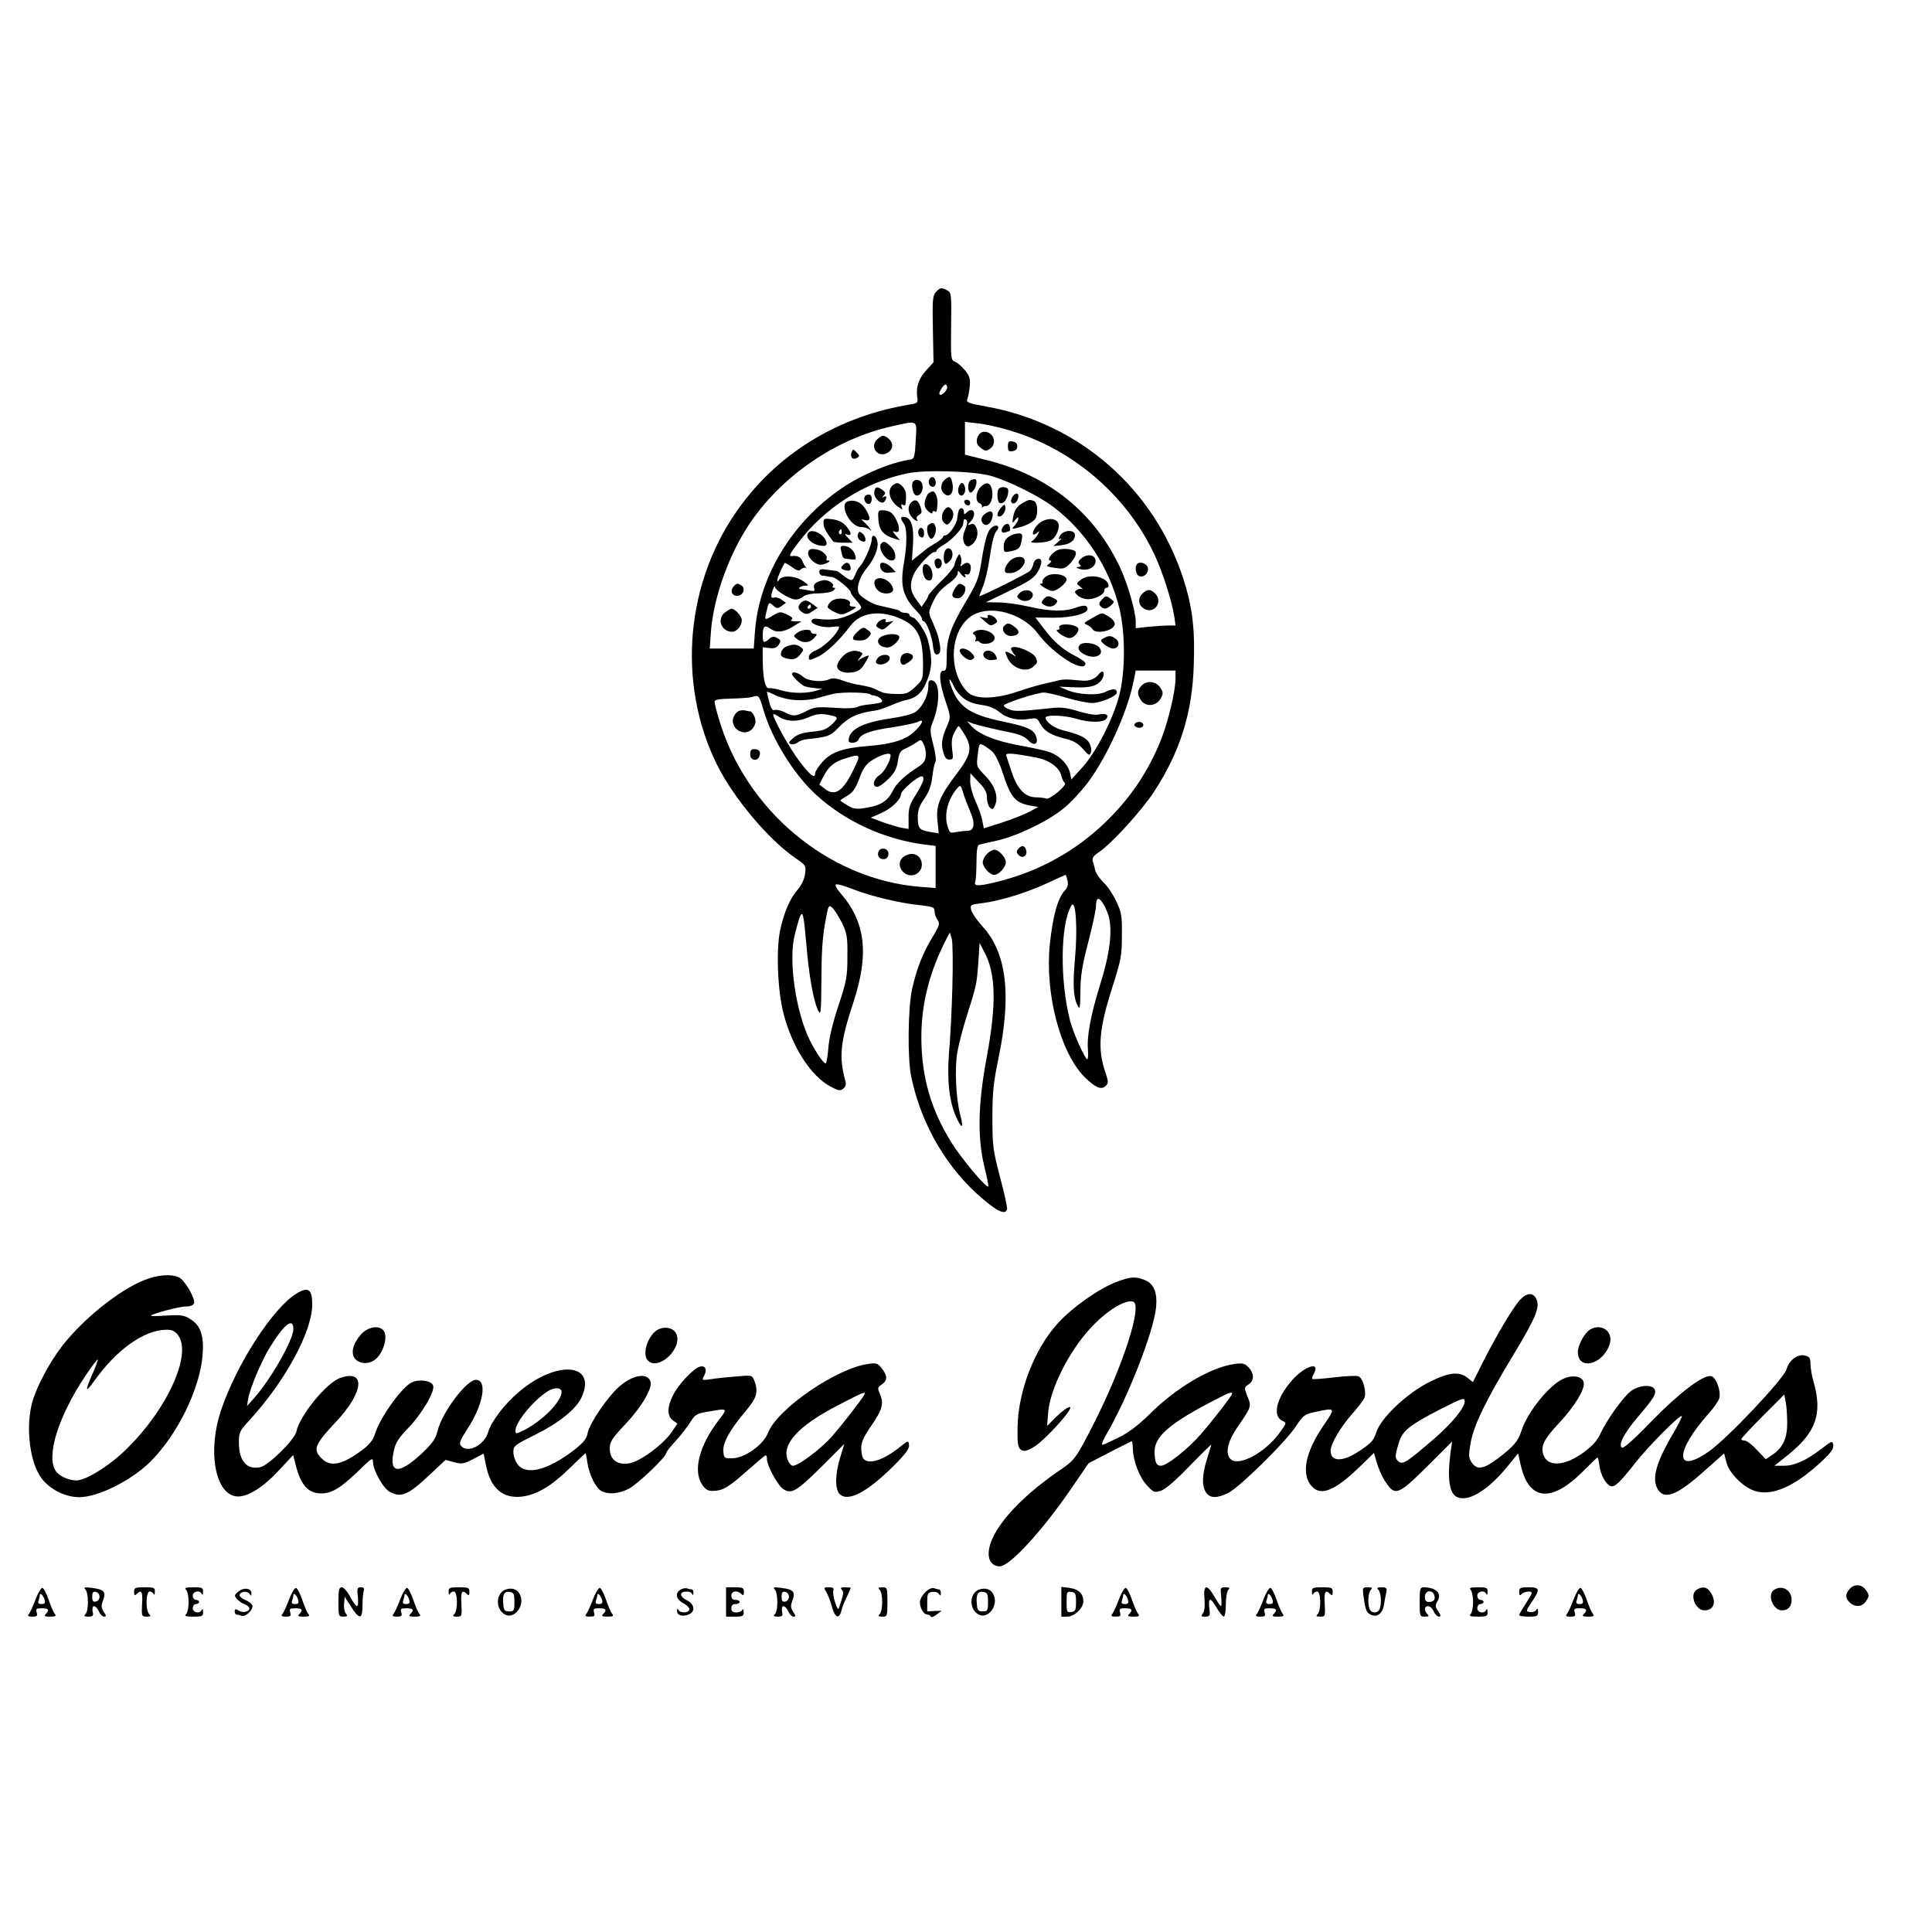 <?xml version="1.0" standalone="no"?>
<!DOCTYPE svg PUBLIC "-//W3C//DTD SVG 20010904//EN"
 "http://www.w3.org/TR/2001/REC-SVG-20010904/DTD/svg10.dtd">
<svg version="1.0" xmlns="http://www.w3.org/2000/svg"
 width="10em" height="10em" viewBox="0 0 922 687"
 preserveAspectRatio="xMidYMid meet">

<g transform="translate(0,687) scale(0.1,-0.1)"
fill="#000000" stroke="none">
<path d="M4466 6651 c-15 -17 -17 -39 -14 -177 l3 -158 -33 -36 c-37 -40 -51
-81 -45 -127 5 -30 3 -32 -33 -38 -334 -55 -615 -222 -807 -480 -265 -356
-310 -846 -115 -1240 80 -160 246 -357 374 -445 50 -34 51 -36 46 -75 -3 -24
-16 -53 -34 -74 -38 -43 -66 -108 -85 -196 -20 -95 -12 -291 17 -400 42 -160
131 -296 223 -345 39 -21 47 -22 62 -10 10 8 14 21 10 34 -32 115 -26 185 37
376 77 234 59 386 -63 525 -16 18 -25 36 -20 39 5 4 43 -7 83 -23 85 -33 225
-67 321 -76 60 -7 67 -10 67 -29 0 -12 6 -30 14 -41 12 -18 10 -27 -25 -84
-46 -76 -74 -148 -96 -245 -20 -88 -23 -335 -4 -421 48 -230 173 -441 344
-584 71 -60 103 -73 113 -48 2 7 -12 76 -33 152 -34 131 -37 150 -37 285 0
121 5 167 28 280 65 309 40 511 -78 637 -24 27 -47 60 -51 74 -6 26 -5 27 52
34 85 10 216 51 312 96 46 21 85 39 86 39 2 0 6 -12 9 -26 5 -19 2 -33 -12
-48 -35 -39 -57 -120 -72 -257 -24 -235 50 -517 165 -633 53 -52 81 -64 102
-43 13 13 13 20 -1 62 -40 116 -32 210 36 420 37 117 42 140 42 235 1 95 -2
111 -27 164 -15 32 -42 73 -61 90 -18 18 -35 43 -39 56 -3 14 -8 34 -12 45 -4
15 3 26 29 43 61 41 204 198 263 288 125 192 183 376 190 606 6 172 -6 273
-49 408 -138 431 -496 745 -941 825 -84 15 -97 20 -91 34 4 9 9 37 12 62 3 38
-1 51 -24 78 -15 18 -36 36 -47 40 -19 7 -20 16 -18 169 2 151 1 161 -18 171
-27 15 -35 14 -55 -8z m54 -455 c0 -16 -28 -42 -36 -33 -7 6 18 47 28 47 5 0
8 -6 8 -14z m-150 -253 c-4 -78 -7 -88 -25 -91 -92 -13 -229 -70 -325 -135
-239 -161 -397 -422 -417 -684 l-6 -83 -105 0 -105 0 6 83 c13 164 88 372 187
517 154 226 408 400 674 460 130 29 122 34 116 -67z m438 51 c306 -87 568
-310 702 -597 39 -84 82 -218 94 -294 l6 -43 -33 0 c-19 0 -62 -3 -96 -6 l-61
-7 0 30 c0 49 -37 177 -73 256 -122 264 -343 443 -637 516 l-105 26 0 79 0 78
58 -7 c33 -3 98 -17 145 -31z m-83 -219 c87 -24 230 -95 302 -149 155 -118
267 -290 315 -484 29 -119 29 -303 -1 -417 -29 -111 -110 -270 -175 -341 l-53
-59 -7 33 c-10 42 -54 85 -104 100 -22 7 -87 21 -144 31 -108 20 -189 53 -223
92 l-20 22 20 -8 c26 -10 114 -31 189 -46 41 -8 66 -19 83 -37 27 -29 50 -19
38 17 -10 34 -44 49 -156 72 -150 31 -208 66 -243 151 -23 55 -19 70 5 20 28
-55 67 -82 133 -91 36 -5 64 -16 85 -34 37 -30 86 -42 141 -33 36 6 41 4 55
-24 18 -34 52 -54 121 -71 35 -8 58 -21 81 -47 29 -33 33 -35 39 -18 4 11 1
30 -7 45 -14 25 -46 41 -127 61 -42 11 -82 40 -82 60 0 15 90 12 146 -5 62
-19 128 -19 143 -1 16 19 -1 29 -37 21 -17 -3 -56 3 -97 16 -52 16 -83 20
-125 15 -151 -16 -177 -17 -202 -7 -16 6 -28 14 -28 19 0 10 159 62 191 62 14
0 63 -11 109 -25 46 -14 101 -25 122 -25 40 0 118 33 118 50 0 19 -20 20 -52
4 -38 -20 -133 -15 -188 9 l-35 15 72 -3 c79 -4 116 8 134 42 14 27 3 45 -15
23 -21 -28 -51 -38 -96 -32 -59 6 -80 6 -110 -3 -14 -3 -43 -10 -65 -15 -22
-5 -76 -21 -120 -36 -98 -33 -187 -37 -227 -10 -15 10 -37 37 -48 61 -61 125
-19 286 83 324 92 35 227 -11 292 -100 73 -98 225 -192 225 -139 0 5 -19 19
-42 31 -65 33 -105 67 -153 130 l-44 57 87 -1 c86 0 162 19 162 42 0 18 -16
20 -56 6 -54 -20 -124 -18 -224 5 -47 11 -112 20 -145 20 l-60 1 112 54 c88
42 117 61 133 87 25 41 26 71 3 66 -10 -2 -19 -12 -21 -23 -2 -11 -9 -26 -16
-34 -9 -11 -229 -121 -242 -121 -1 0 6 20 16 44 11 24 26 89 34 145 9 64 20
109 31 121 22 24 0 38 -25 15 -19 -17 -31 -61 -50 -182 -10 -59 -22 -89 -71
-170 -72 -120 -92 -177 -91 -263 0 -57 -3 -67 -16 -66 -24 2 -19 -61 12 -150
22 -65 23 -73 9 -105 -28 -65 -33 -92 -22 -131 7 -28 15 -38 30 -38 18 0 19 5
13 48 -4 36 -2 57 10 80 9 18 18 32 21 32 2 0 16 -20 31 -45 35 -61 28 -93
-43 -186 -79 -105 -97 -148 -89 -222 l6 -59 -43 7 c-50 9 -57 17 -57 72 0 31
8 54 31 86 22 32 33 61 38 103 4 33 10 65 15 72 5 8 0 44 -10 83 -16 60 -16
74 -5 102 39 93 38 198 -1 205 -14 3 -18 -4 -18 -30 0 -41 -27 -96 -60 -120
-15 -11 -66 -24 -129 -33 -128 -19 -191 -54 -191 -104 0 -17 40 -13 47 4 10
27 56 44 162 59 56 9 110 20 121 26 33 18 24 -9 -16 -46 -42 -40 -107 -60
-219 -69 -123 -10 -176 -28 -219 -75 -20 -22 -36 -47 -36 -56 0 -28 -24 -9
-77 61 -45 60 -123 199 -123 221 0 3 12 -1 26 -11 38 -25 92 -26 143 -3 32 14
53 18 85 13 59 -10 61 -13 26 -47 -26 -24 -42 -30 -93 -35 -45 -4 -70 -12 -90
-29 -24 -20 -26 -25 -13 -30 9 -3 23 0 32 7 9 7 28 15 43 16 102 11 113 15
149 52 53 55 93 73 179 85 16 2 48 13 73 24 25 11 58 23 74 26 43 8 74 33 92
74 34 75 36 123 11 217 -10 34 -52 98 -68 102 -10 3 -19 9 -19 14 0 5 -8 9
-18 9 -10 0 -22 3 -26 7 -3 4 -12 8 -19 9 -7 2 -23 6 -37 9 -14 3 -36 8 -48
11 -24 5 -67 29 -87 49 -23 21 -8 80 31 128 35 42 56 92 52 123 -4 34 -28 45
-28 13 0 -24 -36 -106 -55 -126 -7 -6 -18 -25 -24 -42 -12 -27 -15 -29 -34
-18 -12 7 -27 18 -35 25 -7 6 -16 12 -20 12 -4 1 -24 3 -44 6 -30 5 -38 2 -38
-10 0 -9 6 -17 13 -18 6 0 17 -2 22 -3 6 -2 17 -3 26 -4 18 -1 89 -59 89 -73
0 -5 11 -21 25 -36 14 -15 25 -31 25 -37 -1 -12 -66 -43 -107 -52 -28 -6 -71
-6 -107 -1 -10 2 -21 -2 -23 -8 -6 -18 54 -37 97 -31 38 5 39 4 29 -15 -18
-34 -72 -83 -106 -97 -20 -8 -33 -21 -33 -32 0 -17 1 -17 42 1 40 18 104 78
157 149 49 65 146 77 246 30 76 -36 100 -87 100 -216 0 -69 -1 -72 -37 -106
-33 -31 -43 -35 -90 -34 -29 0 -61 4 -70 9 -10 4 -26 12 -37 17 -10 5 -38 12
-62 16 -24 3 -63 13 -87 22 -31 12 -49 13 -65 6 -34 -15 -100 -9 -124 12 -25
21 -53 28 -53 13 0 -11 49 -57 63 -59 4 -1 12 -3 17 -4 6 -1 22 -3 38 -5 l27
-2 -30 -9 c-44 -14 -113 -14 -165 1 -25 8 -52 12 -61 11 -18 -2 -29 52 -29
143 l0 52 33 -4 c24 -2 35 2 44 17 11 18 10 22 -8 31 -16 9 -24 8 -38 -4 -26
-23 -31 -20 -31 18 0 42 10 50 36 31 28 -21 64 -18 109 10 l40 25 -30 0 c-19
0 -25 3 -17 8 8 6 2 13 -22 24 -31 15 -35 15 -65 -3 -41 -25 -43 -24 -35 9 12
55 13 56 34 37 17 -15 21 -15 40 -2 l21 15 -21 15 c-12 9 -29 13 -36 10 -8 -3
-14 1 -13 8 1 19 17 57 18 42 1 -15 70 -58 96 -59 11 -1 28 5 37 13 11 10 39
16 75 16 33 1 64 7 71 14 9 9 10 13 2 13 -6 0 -9 4 -5 9 7 12 -26 31 -46 27
-35 -7 -49 -19 -44 -37 5 -15 2 -17 -22 -12 -15 3 -33 6 -40 6 -21 1 -3 17 20
17 19 0 17 3 -12 23 -37 25 -98 28 -113 5 -6 -11 -8 -10 -8 0 0 11 26 69 35
80 2 2 17 -7 34 -19 23 -17 34 -20 42 -12 6 6 17 10 23 9 6 -2 7 -1 3 2 -5 2
-12 15 -17 28 -8 21 -26 29 -52 25 -15 -2 -8 13 31 63 126 168 316 289 521
332 85 18 312 11 395 -11z m885 -970 c-1 -60 -35 -204 -70 -292 -61 -152 -149
-282 -272 -399 -136 -129 -299 -220 -478 -269 -113 -30 -145 -32 -136 -9 3 9
6 51 6 95 0 55 4 81 13 83 6 2 46 11 87 20 99 23 245 94 318 155 33 27 82 80
111 118 92 122 190 337 220 483 l11 55 95 0 95 0 0 -40z m-1811 -101 c31 -2
74 2 96 8 58 16 58 16 83 22 44 10 177 7 177 -4 0 -1 8 -3 19 -5 22 -4 42 -22
34 -30 -3 -4 -27 -8 -53 -11 -26 -2 -55 -8 -64 -13 -9 -5 -48 -8 -87 -5 -107
7 -116 6 -159 -16 -47 -24 -61 -25 -100 -4 -16 8 -37 13 -46 11 -13 -4 -20 6
-28 39 -6 23 -11 45 -11 47 0 3 19 -5 41 -16 23 -11 67 -22 98 -23z m-155 -49
c41 -139 146 -308 251 -403 138 -127 327 -213 515 -237 l55 -7 0 -100 0 -101
-75 6 c-438 35 -836 369 -961 807 -11 36 -19 71 -19 77 0 9 23 13 78 14 42 1
88 4 102 8 31 10 33 9 54 -64z m774 -218 c-2 -23 -12 -37 -38 -53 -62 -40
-101 -76 -120 -114 -24 -48 -58 -69 -126 -80 -47 -8 -59 -6 -89 11 -19 12 -35
22 -35 24 0 2 15 12 34 23 27 16 39 34 57 82 17 47 31 67 58 85 44 29 91 42
91 26 0 -27 -30 -81 -54 -96 -29 -19 -35 -55 -10 -55 9 0 33 17 54 38 29 29
40 49 45 85 6 41 12 50 39 61 17 8 40 21 51 29 19 14 21 14 33 -9 7 -14 12
-39 10 -57z m319 20 c12 -11 34 -56 48 -100 39 -119 60 -144 135 -157 l35 -6
-45 -24 c-25 -13 -83 -36 -130 -51 l-85 -27 -7 36 c-3 20 -18 62 -32 92 -14
31 -26 73 -26 95 l1 40 39 -42 c31 -32 40 -50 40 -76 0 -19 7 -40 15 -47 12
-10 16 -8 25 15 15 41 -3 92 -50 140 -40 41 -41 42 -34 98 6 53 8 56 28 45 11
-6 31 -20 43 -31z m211 -28 c60 -12 107 -46 117 -86 3 -15 11 -30 16 -34 15
-9 -70 -81 -88 -75 -8 3 -30 6 -48 6 -52 0 -90 39 -116 118 -12 37 -24 73 -27
81 -6 15 32 12 146 -10z m-875 -57 c-49 -103 -89 -129 -136 -92 l-27 21 19 37
c25 49 51 71 103 87 76 24 78 22 41 -53z m332 -54 c-4 -13 -21 -45 -39 -73
-25 -40 -31 -60 -30 -103 l0 -53 -35 6 c-19 4 -59 16 -90 27 l-55 21 50 22
c49 22 94 65 94 91 0 16 79 84 97 84 10 0 12 -7 8 -22z m224 -143 c26 -59 22
-95 -13 -95 -13 0 -37 -3 -54 -6 -29 -6 -31 -4 -42 35 -14 55 5 124 48 174 15
17 17 16 28 -20 6 -21 21 -60 33 -88z m662 -503 c19 -69 5 -181 -41 -326 -44
-142 -64 -245 -58 -312 2 -24 0 -44 -3 -44 -11 0 -68 127 -83 186 -48 191 -46
454 6 546 21 39 32 -102 18 -253 -11 -125 -8 -184 14 -226 9 -18 11 -5 12 70
0 72 8 123 37 234 20 78 37 155 37 171 0 16 3 32 7 36 11 11 40 -34 54 -82z
m-1273 -31 c24 -51 27 -66 26 -161 0 -96 -4 -117 -43 -235 -27 -81 -45 -157
-48 -202 -3 -40 -9 -73 -13 -73 -10 0 -45 51 -74 108 -68 135 -105 385 -73
507 35 137 39 135 54 -35 13 -162 36 -288 59 -330 11 -22 13 -3 14 149 0 117
5 205 17 268 16 89 17 92 35 76 10 -9 30 -41 46 -72z m527 -306 c-3 -110 -10
-250 -16 -312 -10 -129 0 -229 32 -304 28 -64 40 -63 22 4 -21 78 -28 223 -14
302 7 39 27 117 46 175 45 142 47 152 54 255 l6 90 22 -42 c56 -104 59 -250
12 -503 -42 -223 -45 -385 -11 -524 12 -49 21 -91 18 -93 -9 -9 -132 138 -177
212 -97 157 -141 311 -142 495 -1 161 38 317 120 475 l16 30 9 -30 c5 -16 6
-120 3 -230z"/>
<path d="M4190 5952 c-46 -38 1 -99 50 -65 26 18 23 50 -6 70 -19 12 -24 11
-44 -5z"/>
<path d="M4064 5886 c-9 -23 7 -38 26 -26 13 8 13 11 -2 26 -16 17 -18 17 -24
0z"/>
<path d="M3500 5245 c-18 -21 -5 -47 22 -43 26 3 37 36 16 49 -18 12 -24 11
-38 -6z"/>
<path d="M3462 5124 c-43 -30 -21 -94 32 -94 22 0 46 28 46 55 0 20 -32 55
-50 55 -3 0 -16 -7 -28 -16z"/>
<path d="M4688 5983 c-10 -3 -21 -16 -25 -30 -4 -20 -1 -31 17 -45 20 -16 25
-17 44 -5 41 28 12 91 -36 80z"/>
<path d="M4810 5915 c0 -22 4 -26 23 -23 14 2 22 10 22 23 0 13 -8 21 -22 23
-19 3 -23 -1 -23 -23z"/>
<path d="M5427 5354 c-13 -13 -7 -52 9 -58 22 -9 46 13 42 38 -3 21 -37 34
-51 20z"/>
<path d="M5451 5211 c-23 -23 -18 -57 11 -72 46 -25 88 32 53 71 -23 25 -40
25 -64 1z"/>
<path d="M4434 5755 c-8 -19 9 -40 24 -31 13 8 9 39 -6 44 -7 2 -15 -4 -18
-13z"/>
<path d="M4510 5757 c-20 -16 -24 -45 -9 -63 28 -33 56 -1 43 50 -7 29 -12 31
-34 13z"/>
<path d="M4361 5750 c-17 -10 -5 -70 14 -70 31 0 39 62 11 73 -7 3 -19 2 -25
-3z"/>
<path d="M4633 5753 c-15 -6 -17 -49 -4 -58 11 -6 31 26 31 49 0 16 -6 18 -27
9z"/>
<path d="M4264 5732 c-32 -22 -22 -73 21 -105 23 -16 24 -16 18 -1 -4 12 -3
15 5 10 7 -4 12 -4 13 1 6 48 3 66 -11 83 -19 21 -29 24 -46 12z"/>
<path d="M4575 5720 c-11 -33 16 -57 29 -25 6 17 -2 45 -14 45 -5 0 -11 -9
-15 -20z"/>
<path d="M4678 5719 c-22 -23 -24 -68 -4 -75 8 -3 14 -11 12 -17 -1 -7 -1 -9
1 -4 3 4 11 7 18 7 18 0 32 28 31 60 -2 51 -27 63 -58 29z"/>
<path d="M4172 5695 c-2 -29 37 -63 50 -42 12 18 10 29 -4 21 -10 -5 -10 -4
-1 6 10 11 9 16 -5 26 -26 20 -37 17 -40 -11z"/>
<path d="M4767 5713 c-10 -9 -9 -61 2 -67 20 -13 46 25 42 62 -1 13 -33 17
-44 5z"/>
<path d="M4433 5692 c-7 -4 -15 -21 -19 -38 -4 -22 0 -34 15 -48 13 -12 21
-14 21 -7 0 7 5 9 10 6 10 -6 11 -4 14 38 2 24 -10 57 -22 57 -4 0 -13 -4 -19
-8z"/>
<path d="M4132 5681 c-16 -10 -5 -41 14 -41 15 0 20 35 6 44 -4 2 -14 1 -20
-3z"/>
<path d="M4830 5671 c-7 -14 -7 -22 1 -27 12 -7 29 12 29 34 0 19 -18 14 -30
-7z"/>
<path d="M4048 5653 c-47 -12 8 -123 61 -123 15 0 33 -6 41 -12 11 -10 11 -9
0 7 -8 11 -22 25 -30 32 -13 10 -11 11 8 6 25 -6 28 7 10 40 -22 42 -54 59
-90 50z"/>
<path d="M4354 5652 c-20 -14 -24 -43 -8 -68 15 -22 43 -36 29 -15 -3 6 2 14
11 19 13 7 15 15 7 37 -10 31 -22 39 -39 27z"/>
<path d="M4602 5648 c6 -18 28 -21 28 -4 0 9 -7 16 -16 16 -9 0 -14 -5 -12
-12z"/>
<path d="M4881 5645 c-28 -16 -41 -35 -47 -73 -4 -26 -3 -26 11 -8 10 13 15
15 15 6 0 -7 -8 -22 -17 -32 -17 -19 -16 -19 12 -12 45 10 82 31 89 49 11 31
6 73 -10 79 -20 8 -24 7 -53 -9z"/>
<path d="M4778 5623 c-19 -21 -24 -43 -9 -43 15 0 33 28 29 46 -3 14 -5 14
-20 -3z"/>
<path d="M4509 5614 c-18 -22 -19 -52 -1 -66 11 -10 17 -8 28 7 18 24 18 49 0
64 -10 9 -16 7 -27 -5z"/>
<path d="M4575 5608 c-2 -7 -6 -25 -7 -39 -4 -28 -40 -79 -57 -79 -6 0 -11 -4
-11 -8 0 -4 -15 -16 -32 -27 -18 -10 -37 -23 -43 -27 -5 -4 -24 -19 -41 -33
l-32 -25 5 78 c5 83 -7 125 -40 130 -21 3 -22 -7 -3 -33 15 -21 15 -100 0
-185 -20 -112 -5 -165 64 -235 12 -12 22 -27 22 -34 0 -6 4 -11 8 -11 13 0 41
-74 45 -122 4 -33 12 -43 27 -33 7 4 9 20 6 39 -8 46 -11 56 -34 109 -22 49
-22 49 -3 92 21 47 39 68 89 103 17 13 32 31 32 40 1 16 2 16 14 0 14 -19 32
-25 21 -8 -3 5 0 7 8 4 10 -3 16 4 19 21 6 31 -14 44 -37 25 -13 -11 -14 -10
-9 4 3 9 3 24 -1 34 -6 16 -7 16 -16 -1 -6 -9 -12 -27 -14 -38 -2 -11 -31 -47
-65 -79 -33 -33 -60 -63 -60 -68 0 -4 -7 -18 -16 -30 l-16 -23 -26 36 c-29 38
-32 73 -11 120 16 35 81 105 97 105 7 0 12 4 12 8 0 5 16 17 35 28 32 17 88
76 91 96 1 4 2 13 3 19 0 5 5 8 10 5 10 -7 9 -19 -7 -59 -15 -36 3 -81 27 -67
29 15 43 53 32 83 -8 20 -15 25 -28 20 -17 -6 -17 -5 0 14 31 36 12 74 -21 41
-9 -9 -12 -8 -12 5 0 20 -19 23 -25 5z"/>
<path d="M4192 5564 c3 -50 25 -74 78 -90 l25 -7 -20 23 c-17 20 -18 23 -2 17
22 -8 23 22 2 62 -15 30 -33 41 -67 41 -17 0 -19 -6 -16 -46z"/>
<path d="M4700 5592 c-14 -11 -19 -23 -15 -35 13 -32 46 -17 52 25 4 25 -12
30 -37 10z"/>
<path d="M3930 5548 c0 -21 11 -41 47 -88 3 -2 24 -5 48 -5 l44 0 -22 23 c-17
18 -18 22 -4 16 24 -9 21 10 -6 41 -15 18 -36 28 -65 32 -40 5 -42 4 -42 -19z
m87 -43 c0 -8 -4 -12 -9 -9 -5 3 -6 10 -3 15 9 13 12 11 12 -6z"/>
<path d="M4953 5542 c-28 -28 -33 -63 -6 -41 15 13 15 12 5 -8 -7 -12 -19 -26
-28 -31 -20 -11 62 -9 88 3 27 11 50 63 37 86 -14 26 -66 21 -96 -9z"/>
<path d="M4432 5541 c-14 -8 -7 -56 9 -66 13 -8 31 33 24 55 -7 22 -13 24 -33
11z"/>
<path d="M4792 5538 c-18 -18 -15 -41 4 -34 9 3 18 6 20 6 8 0 4 29 -4 34 -5
3 -14 0 -20 -6z"/>
<path d="M4384 5516 c-6 -17 2 -36 17 -36 12 0 12 37 -1 45 -6 3 -13 -1 -16
-9z"/>
<path d="M3856 5501 c-16 -26 27 -61 74 -61 13 0 17 5 13 20 -10 37 -72 66
-87 41z"/>
<path d="M4094 5495 c-6 -16 9 -34 29 -35 13 0 8 27 -8 40 -12 10 -16 9 -21
-5z"/>
<path d="M5059 5489 c-9 -17 -8 -20 3 -14 7 3 2 -3 -11 -15 l-24 -21 36 4 c42
4 67 22 67 48 0 28 -55 26 -71 -2z"/>
<path d="M4813 5483 c-15 -10 -23 -26 -23 -45 0 -29 2 -30 32 -24 41 8 48 16
54 55 5 27 2 31 -18 30 -13 0 -33 -7 -45 -16z"/>
<path d="M4207 5453 c-21 -20 16 -83 49 -83 24 0 22 39 -3 65 -27 26 -35 29
-46 18z"/>
<path d="M4015 5413 c8 -35 6 -33 42 -37 27 -4 30 -2 25 17 -7 27 -30 46 -56
47 -15 0 -17 -5 -11 -27z"/>
<path d="M3857 5410 c-6 -22 31 -60 59 -60 22 0 57 20 36 20 -7 0 -11 3 -8 8
9 15 -22 43 -52 46 -23 3 -31 0 -35 -14z"/>
<path d="M4506 5406 c-3 -13 -3 -32 0 -41 6 -15 8 -14 25 1 21 19 19 58 -3 62
-10 2 -18 -7 -22 -22z"/>
<path d="M5045 5419 c-27 -13 -51 -49 -33 -49 8 -1 6 -6 -5 -15 -17 -12 -15
-14 27 -20 39 -6 48 -4 68 16 29 29 40 56 27 65 -19 11 -64 13 -84 3z"/>
<path d="M5160 5380 c-15 -13 -16 -20 -8 -28 9 -9 7 -12 -7 -13 -13 0 -10 -4
10 -10 38 -11 78 12 73 43 -4 27 -41 31 -68 8z"/>
<path d="M4824 5372 c-12 -9 -24 -27 -27 -39 -4 -20 -1 -23 24 -23 32 0 69 31
69 58 0 24 -39 26 -66 4z"/>
<path d="M4460 5361 c0 -11 5 -23 11 -27 14 -8 29 14 22 33 -8 20 -33 16 -33
-6z"/>
<path d="M4021 5346 c-10 -11 -8 -16 9 -21 26 -8 35 -1 27 20 -8 19 -21 19
-36 1z"/>
<path d="M4200 5348 c0 -26 18 -40 46 -36 l29 3 -22 23 c-25 24 -53 29 -53 10z"/>
<path d="M4411 5351 c-16 -10 -6 -67 14 -74 17 -7 25 1 25 27 -1 30 -23 56
-39 47z"/>
<path d="M4992 5294 c-12 -8 -20 -20 -17 -25 4 -5 0 -9 -7 -9 -19 0 33 -34 54
-35 20 -2 68 37 68 54 0 25 -69 36 -98 15z"/>
<path d="M5159 5279 c-24 -18 -24 -18 -4 -34 11 -9 15 -14 10 -11 -6 2 -17 1
-25 -4 -13 -8 -13 -11 1 -25 9 -9 29 -18 44 -19 33 -4 85 20 85 40 0 8 5 14
10 14 19 0 10 29 -12 41 -35 19 -83 18 -109 -2z"/>
<path d="M4181 5281 c-17 -11 -6 -48 19 -61 29 -15 66 -6 62 15 -7 35 -54 62
-81 46z"/>
<path d="M4556 5235 c-19 -29 -14 -45 15 -45 26 0 49 48 28 61 -21 13 -25 11
-43 -16z"/>
<path d="M4865 5214 c-14 -15 -14 -17 1 -29 21 -15 53 -8 61 12 12 30 -36 43
-62 17z"/>
<path d="M4979 5184 c-10 -13 -10 -17 2 -25 21 -13 45 -11 58 5 10 12 8 17 -8
25 -27 15 -36 14 -52 -5z"/>
<path d="M5257 5182 c-13 -14 -14 -21 -5 -30 16 -16 28 -15 50 4 17 16 17 18
0 30 -23 18 -26 17 -45 -4z"/>
<path d="M3980 5183 c-16 -6 -30 -23 -30 -36 0 -4 15 -14 33 -23 32 -15 36
-15 73 4 31 17 35 21 17 22 -15 0 -21 5 -17 14 7 20 -42 32 -76 19z"/>
<path d="M3822 5168 c-17 -17 -15 -31 8 -46 17 -10 25 -9 46 5 l26 17 -24 18
c-27 21 -40 22 -56 6z m48 -18 c0 -5 -5 -10 -11 -10 -5 0 -7 5 -4 10 3 6 8 10
11 10 2 0 4 -4 4 -10z"/>
<path d="M5211 5095 c-38 -21 -42 -25 -25 -31 10 -4 23 -13 27 -21 17 -28 107
-7 107 25 0 10 -13 25 -29 35 -35 20 -27 21 -80 -8z"/>
<path d="M4714 5101 c4 -5 -4 -7 -16 -4 l-23 5 24 -21 c26 -24 30 -24 50 -12
12 8 12 12 2 25 -14 17 -46 23 -37 7z"/>
<path d="M4189 5074 c-10 -13 -10 -17 2 -25 20 -12 24 -12 50 12 l24 21 -23
-5 c-12 -3 -20 -1 -16 4 9 16 -23 10 -37 -7z"/>
<path d="M4792 5058 c-16 -16 4 -48 31 -48 39 0 49 20 22 41 -27 22 -37 23
-53 7z"/>
<path d="M5067 5063 c-9 -2 -15 -9 -12 -14 4 -5 0 -9 -7 -9 -22 -1 33 -40 56
-40 23 0 53 37 39 50 -11 12 -54 19 -76 13z"/>
<path d="M4092 5030 c-27 -25 -28 -40 -4 -41 32 -2 47 2 60 19 11 14 10 19 -5
29 -22 17 -25 17 -51 -7z"/>
<path d="M3804 5025 c-19 -15 -19 -15 0 -30 27 -21 60 -19 81 5 16 18 16 20 2
20 -10 0 -17 5 -17 10 0 15 -44 12 -66 -5z"/>
<path d="M4651 5031 c-10 -6 -10 -10 -1 -16 6 -4 9 -14 6 -22 -3 -8 -2 -11 3
-8 5 3 12 1 16 -4 7 -12 45 -11 61 1 40 30 -41 76 -85 49z"/>
<path d="M4213 5010 c-40 -16 -24 -54 22 -55 27 0 70 46 53 57 -17 10 -47 9
-75 -2z"/>
<path d="M5267 4999 c-17 -10 -17 -12 4 -30 12 -10 31 -19 41 -19 27 0 35 30
13 46 -22 17 -34 17 -58 3z"/>
<path d="M5153 4967 c-13 -16 -6 -30 24 -46 47 -24 96 -2 70 33 -16 22 -78 31
-94 13z"/>
<path d="M3754 4960 c-12 -4 -24 -17 -26 -28 -4 -16 1 -22 21 -28 36 -10 51
-6 71 19 16 20 17 22 1 34 -19 14 -37 15 -67 3z"/>
<path d="M4826 4953 c-3 -4 2 -16 11 -27 12 -13 13 -17 3 -10 -8 6 -22 13 -31
17 -14 5 -14 2 -1 -28 24 -52 93 -73 126 -39 18 18 18 17 10 39 -11 28 -101
65 -118 48z"/>
<path d="M4580 4940 c0 -18 39 -50 55 -44 20 8 19 17 -3 37 -20 19 -52 23 -52
7z"/>
<path d="M4050 4933 c-20 -8 -44 -34 -53 -57 -10 -25 19 -45 61 -41 38 4 51
12 75 54 17 30 17 31 0 24 -10 -3 -25 -11 -33 -17 -9 -7 -8 -3 3 10 16 20 16
22 2 28 -19 7 -34 7 -55 -1z"/>
<path d="M4695 4930 c-10 -17 13 -38 38 -35 30 3 29 2 17 25 -11 21 -45 27
-55 10z"/>
<path d="M4301 4913 c-5 -11 -6 -25 -1 -33 7 -11 13 -10 35 4 30 20 29 39 -3
44 -12 2 -25 -4 -31 -15z"/>
<path d="M4192 4908 c-20 -20 -14 -35 14 -34 25 2 47 23 38 38 -8 12 -38 10
-52 -4z"/>
<path d="M5447 4772 c-21 -23 -21 -41 -1 -70 22 -32 73 -27 93 9 13 24 13 29
-2 53 -21 31 -66 35 -90 8z"/>
<path d="M5415 4590 c-8 -12 20 -24 35 -15 6 3 8 11 5 16 -8 12 -32 12 -40 -1z"/>
<path d="M4860 3995 c-10 -12 -10 -18 0 -29 16 -20 42 -8 38 17 -4 26 -21 32
-38 12z"/>
<path d="M4710 3970 c-11 -11 -20 -29 -20 -40 0 -23 33 -60 55 -60 22 0 55 37
55 60 0 23 -33 60 -55 60 -8 0 -24 -9 -35 -20z"/>
<path d="M3529 4653 c-9 -2 -21 -14 -27 -27 -26 -58 58 -106 93 -53 12 19 13
31 6 51 -6 14 -15 26 -20 26 -5 0 -15 2 -23 4 -7 2 -20 2 -29 -1z"/>
<path d="M3580 4445 c0 -29 34 -36 44 -9 8 21 -1 34 -25 34 -14 0 -19 -7 -19
-25z"/>
<path d="M4203 3993 c-7 -3 -13 -13 -13 -23 0 -19 17 -30 38 -23 6 3 12 13 12
23 0 19 -17 30 -37 23z"/>
<path d="M4305 3950 c-35 -39 17 -101 66 -77 47 24 32 97 -20 97 -15 0 -36 -9
-46 -20z"/>
<path d="M686 1935 c-123 -50 -293 -188 -392 -317 -57 -74 -118 -188 -139
-261 -32 -111 -16 -272 34 -353 37 -61 117 -104 190 -104 90 1 245 78 336 167
130 127 240 351 252 513 7 91 -10 140 -59 170 -28 18 -44 21 -110 17 -43 -3
-78 -3 -78 -1 0 8 135 44 166 44 21 0 37 6 40 15 8 21 -44 111 -72 124 -40 18
-104 12 -168 -14z m163 -261 c72 -92 -58 -370 -263 -561 -76 -71 -179 -133
-221 -133 -38 0 -83 21 -99 45 -47 71 12 259 140 452 31 46 58 82 60 80 2 -2
-7 -28 -20 -58 -42 -94 -41 -107 4 -44 106 149 236 242 342 244 28 1 41 -5 57
-25z"/>
<path d="M5330 1928 c-84 -31 -211 -121 -280 -196 -113 -123 -192 -327 -194
-501 -1 -80 2 -95 17 -105 14 -9 27 -6 61 14 53 31 196 190 171 190 -10 0 -38
-20 -63 -45 l-45 -45 5 64 c9 110 96 286 197 397 76 85 171 145 209 132 45
-16 -49 -307 -184 -573 -88 -174 -95 -183 -163 -229 -207 -141 -339 -294 -343
-398 -1 -38 20 -63 53 -63 49 0 212 179 357 394 l67 98 100 52 c55 28 102 52
105 53 3 2 6 -14 6 -35 2 -60 32 -139 69 -177 31 -33 34 -34 66 -24 22 8 71
50 136 118 57 58 103 104 103 101 0 -3 -9 -34 -20 -68 -24 -77 -25 -130 -4
-160 19 -28 53 -28 107 -1 55 29 268 238 319 314 38 57 43 61 96 72 97 21 97
21 38 -65 -88 -129 -108 -234 -55 -291 45 -48 112 -19 235 101 l61 59 13 -45
c7 -26 25 -67 41 -91 46 -72 61 -66 201 73 l118 118 -8 -55 c-16 -127 -5 -197
35 -212 55 -21 148 38 238 149 l50 61 12 -55 c39 -173 148 -182 300 -28 35 35
65 64 67 64 2 0 6 -18 9 -40 6 -44 30 -88 53 -97 19 -7 43 15 119 112 62 79
213 231 221 222 3 -2 -23 -53 -58 -112 -65 -115 -84 -187 -59 -233 31 -58 92
-35 222 81 l97 86 11 -43 c13 -51 78 -117 135 -136 81 -26 187 19 312 134 51
47 65 66 63 84 -4 23 -6 22 -59 -19 -73 -55 -126 -79 -178 -79 l-44 0 59 47
c140 111 172 200 127 357 -8 27 -14 64 -14 83 0 27 -5 34 -26 39 -34 9 -76
-22 -88 -65 -13 -46 -287 -336 -374 -395 -160 -110 -160 1 1 182 26 29 49 62
52 75 9 35 -16 101 -40 105 -39 5 -149 -78 -283 -215 -94 -97 -136 -133 -143
-126 -16 16 12 69 79 148 74 87 87 108 79 128 -11 28 -79 22 -117 -9 -40 -34
-114 -139 -141 -198 -15 -34 -37 -59 -80 -91 -90 -67 -172 -72 -193 -14 -15
43 1 75 77 156 73 79 121 158 115 190 -6 30 -52 39 -98 18 -68 -31 -171 -159
-200 -250 -15 -48 -37 -73 -113 -131 -68 -51 -99 -55 -124 -18 -15 23 -15 34
-5 92 14 83 72 203 201 416 111 184 131 232 113 271 -15 33 -45 32 -77 -2 -33
-35 -111 -166 -176 -294 l-50 -100 -26 21 c-41 32 -90 26 -185 -22 -107 -55
-228 -170 -250 -238 -12 -38 -24 -52 -77 -87 -82 -56 -141 -56 -141 -1 0 32
46 110 99 171 28 32 56 67 61 78 14 25 -5 98 -27 106 -9 4 -61 1 -116 -5 -55
-7 -102 -10 -104 -8 -3 2 0 14 7 25 33 62 -43 38 -105 -32 -75 -86 -94 -171
-44 -193 20 -9 19 -11 -17 -60 -67 -91 -189 -157 -229 -124 -30 24 -18 84 29
152 69 101 69 101 49 149 -16 42 -16 43 5 57 28 18 28 52 1 81 -19 20 -28 22
-66 17 -114 -15 -281 -114 -406 -239 -54 -53 -101 -89 -148 -112 -38 -19 -73
-35 -78 -35 -6 0 3 23 20 52 100 170 224 486 236 603 7 71 -10 113 -53 131
-44 18 -68 17 -134 -8z m550 -534 c0 -9 -87 -121 -149 -193 -61 -71 -163 -151
-191 -151 -22 0 -30 19 -30 69 0 68 69 130 255 228 99 52 115 59 115 47z
m2649 -137 c1 -73 -20 -120 -67 -152 l-35 -24 -42 44 c-23 25 -49 45 -58 45
-9 0 -17 3 -17 7 0 4 46 54 103 111 l102 102 7 -37 c4 -21 7 -64 7 -96z
m-1539 101 c0 -31 -59 -104 -147 -180 -129 -111 -149 -124 -168 -108 -19 16
-19 24 0 88 18 60 50 85 203 164 101 51 112 55 112 36z"/>
<path d="M1415 1872 c-113 -69 -287 -339 -360 -557 -64 -189 -31 -389 66 -410
49 -11 127 34 208 121 l70 75 11 -43 c25 -100 60 -140 123 -140 50 0 93 26
175 105 64 63 72 68 72 46 0 -40 49 -128 81 -144 55 -29 87 -15 196 88 l69 65
41 -11 c37 -10 47 -8 91 15 l50 26 11 -55 c22 -111 80 -161 173 -150 70 9 141
51 226 135 40 39 75 72 76 72 2 0 6 -20 9 -45 8 -56 40 -121 68 -136 33 -17
82 -13 129 11 42 21 180 153 180 172 0 5 20 30 44 56 24 26 55 66 69 88 24 39
30 43 90 53 91 16 91 16 47 -41 -92 -120 -123 -238 -81 -305 16 -25 28 -33 50
-33 49 0 77 16 165 95 47 41 87 75 90 75 4 0 6 -8 6 -17 0 -31 47 -119 74
-141 40 -31 65 -17 188 105 l107 107 -19 -63 c-25 -79 -26 -153 -3 -176 40
-40 134 10 261 138 55 55 73 80 70 97 -3 22 -4 21 -43 -10 -78 -63 -146 -85
-173 -58 -7 7 -12 29 -12 51 0 30 11 55 50 111 52 75 59 105 38 152 -11 24
-10 28 10 42 28 18 28 42 0 77 -19 24 -26 27 -64 21 -152 -20 -435 -215 -479
-329 -22 -57 -110 -120 -169 -121 -39 -1 -41 0 -44 32 -4 40 30 102 104 190
56 66 64 93 44 148 -11 27 -11 27 -88 20 -42 -3 -97 -9 -121 -13 -42 -6 -43
-5 -31 16 16 30 7 51 -20 44 -30 -8 -103 -85 -128 -136 -29 -57 -29 -101 0
-121 l21 -15 -29 -42 c-29 -43 -103 -104 -161 -133 -71 -36 -133 -11 -133 54
0 35 8 48 76 120 77 82 130 173 118 203 -16 43 -85 31 -150 -26 -56 -50 -141
-175 -150 -222 -4 -25 -20 -45 -62 -78 -125 -97 -229 -125 -271 -71 -12 15
-21 41 -21 59 0 30 5 34 104 83 111 55 194 121 220 176 78 165 -115 184 -297
29 -70 -59 -133 -142 -148 -194 -19 -62 -98 -101 -129 -64 -10 12 -5 26 30 80
77 117 97 235 41 235 -44 0 -160 -153 -182 -241 -11 -42 -24 -61 -77 -111
-110 -102 -158 -97 -132 16 8 36 23 60 69 107 64 66 128 175 118 202 -9 24
-69 32 -104 14 -49 -26 -151 -170 -173 -244 -9 -29 -26 -51 -59 -76 -97 -73
-154 -85 -196 -42 -43 42 -33 67 65 171 135 142 148 255 26 214 -66 -21 -197
-181 -212 -258 -8 -37 -130 -158 -170 -168 -65 -16 -104 28 -104 117 0 48 3
55 52 108 170 186 298 422 298 551 0 73 -19 86 -75 52z m-15 -170 c0 -51 -110
-244 -190 -332 l-31 -35 5 33 c8 49 62 179 102 244 69 113 114 149 114 90z
m1280 -300 c0 -45 -91 -137 -177 -181 -40 -20 -43 -20 -43 -3 0 39 81 139 150
185 34 23 70 22 70 -1z m1444 -14 c-16 -28 -101 -137 -151 -195 -53 -61 -162
-143 -189 -143 -8 0 -19 12 -25 28 -29 75 50 162 237 259 124 65 140 71 128
51z"/>
<path d="M1722 1676 c-39 -45 -50 -91 -26 -117 19 -21 55 -25 84 -9 46 24 77
119 48 148 -24 24 -74 14 -106 -22z"/>
<path d="M3132 1695 c-44 -32 -68 -115 -40 -143 51 -51 168 60 135 129 -15 30
-62 37 -95 14z"/>
<path d="M7588 1700 c-26 -16 -58 -74 -58 -107 0 -89 117 -63 151 35 21 60
-36 105 -93 72z"/>
<path d="M8827 462 c-22 -24 -21 -45 1 -65 27 -24 59 -21 78 8 15 23 15 27 0
50 -20 30 -56 33 -79 7z"/>
<path d="M170 413 c-12 -32 -26 -63 -32 -70 -8 -10 -4 -13 16 -13 23 0 26 3
21 20 -5 17 -2 20 24 20 33 0 39 -8 19 -28 -9 -9 -5 -12 21 -12 27 0 31 3 22
14 -6 7 -19 37 -29 67 -10 29 -23 54 -29 56 -6 2 -21 -22 -33 -54z m43 -3 c4
-15 0 -20 -15 -20 -14 0 -18 5 -14 16 3 9 6 20 6 25 0 17 17 1 23 -21z"/>
<path d="M408 459 c15 -17 16 -101 0 -117 -9 -9 -6 -12 14 -12 22 0 25 4 20
25 -2 15 0 25 7 25 6 0 17 -11 23 -25 6 -14 17 -25 25 -25 11 0 11 4 -2 23
-12 19 -13 29 -3 55 15 40 5 52 -53 59 -36 5 -42 3 -31 -8z m67 -34 c0 -11 -8
-21 -17 -23 -14 -3 -18 3 -18 23 0 20 4 26 18 23 9 -2 17 -12 17 -23z"/>
<path d="M640 448 c0 -17 3 -19 12 -10 23 23 30 11 26 -48 -3 -58 -2 -60 22
-60 19 0 21 3 12 12 -18 18 -16 108 2 108 8 0 17 -6 19 -12 3 -7 6 -3 6 10 1
20 -4 22 -49 22 -45 0 -50 -2 -50 -22z"/>
<path d="M888 458 c16 -16 16 -100 0 -116 -9 -9 -2 -12 35 -12 42 0 47 2 46
23 0 12 -3 16 -6 10 -8 -21 -43 -15 -43 7 0 11 7 20 15 20 8 0 15 5 15 10 0 6
-7 10 -15 10 -8 0 -15 9 -15 20 0 22 35 28 43 8 3 -7 6 -3 6 10 1 20 -4 22
-46 22 -37 0 -44 -3 -35 -12z"/>
<path d="M1138 450 c-20 -16 -21 -20 -8 -35 8 -9 24 -21 37 -26 13 -5 23 -13
23 -19 0 -17 -31 -24 -51 -11 -15 9 -19 8 -19 -4 0 -8 4 -15 9 -15 5 0 16 -3
24 -6 20 -7 58 31 51 50 -3 8 -19 20 -35 26 -16 7 -28 18 -26 24 6 17 38 20
48 4 7 -10 9 -10 9 3 0 25 -37 30 -62 9z"/>
<path d="M1380 413 c-12 -32 -26 -63 -32 -70 -8 -10 -4 -13 16 -13 23 0 26 3
21 20 -5 17 -2 20 24 20 33 0 39 -8 19 -28 -9 -9 -5 -12 21 -12 27 0 31 3 22
14 -6 7 -19 37 -29 67 -10 29 -23 54 -29 56 -6 2 -21 -22 -33 -54z m43 -3 c4
-15 0 -20 -15 -20 -14 0 -18 5 -14 16 3 9 6 20 6 25 0 17 17 1 23 -21z"/>
<path d="M1615 400 c0 -67 1 -70 24 -70 19 0 21 3 12 14 -7 8 -11 30 -9 48 l3
33 30 -47 c40 -64 55 -62 55 6 0 30 3 61 6 70 4 11 0 16 -14 16 -17 0 -19 -5
-14 -45 2 -25 1 -45 -4 -45 -5 0 -20 20 -33 45 -13 25 -31 45 -40 45 -13 0
-16 -12 -16 -70z"/>
<path d="M1910 413 c-12 -32 -26 -63 -32 -70 -8 -10 -4 -13 16 -13 23 0 26 3
21 20 -5 17 -2 20 24 20 33 0 39 -8 19 -28 -9 -9 -5 -12 21 -12 27 0 31 3 22
14 -6 7 -19 37 -29 67 -10 29 -23 54 -29 56 -6 2 -21 -22 -33 -54z m43 -3 c4
-15 0 -20 -15 -20 -14 0 -18 5 -14 16 3 9 6 20 6 25 0 17 17 1 23 -21z"/>
<path d="M2141 448 c0 -13 3 -17 6 -10 2 6 11 12 19 12 18 0 20 -90 2 -108 -9
-9 -7 -12 13 -12 23 0 24 2 21 60 -4 59 3 71 26 48 9 -9 12 -7 12 10 0 20 -5
22 -50 22 -45 0 -50 -2 -49 -22z"/>
<path d="M2412 459 c-47 -18 -48 -94 -2 -119 45 -24 96 43 72 94 -12 27 -39
36 -70 25z m43 -59 c0 -41 -2 -45 -25 -45 -21 0 -26 5 -28 33 -5 47 4 64 30
60 20 -3 23 -9 23 -48z"/>
<path d="M2830 413 c-12 -32 -26 -63 -32 -70 -8 -10 -4 -13 16 -13 23 0 26 3
21 20 -5 17 -2 20 24 20 33 0 39 -8 19 -28 -9 -9 -5 -12 21 -12 27 0 31 3 22
14 -6 7 -19 37 -29 67 -10 29 -23 54 -29 56 -6 2 -21 -22 -33 -54z m43 -3 c4
-15 0 -20 -15 -20 -14 0 -18 5 -14 16 3 9 6 20 6 25 0 17 17 1 23 -21z"/>
<path d="M3248 459 c-28 -16 -22 -47 12 -64 17 -9 30 -22 30 -30 0 -18 -46
-20 -53 -2 -4 7 -6 6 -6 -4 -1 -22 23 -31 55 -19 34 13 29 50 -8 68 -16 7 -28
20 -28 28 0 17 46 19 53 2 3 -8 6 -6 6 5 1 9 -3 17 -8 17 -5 0 -15 2 -23 5 -7
2 -21 0 -30 -6z"/>
<path d="M3465 400 l0 -70 43 0 c37 0 42 3 41 23 0 12 -3 16 -6 10 -2 -7 -16
-13 -29 -13 -17 0 -24 6 -24 20 0 13 7 20 20 20 11 0 20 5 20 10 0 6 -9 10
-20 10 -13 0 -20 7 -20 20 0 23 29 27 48 8 9 -9 12 -7 12 10 0 19 -5 22 -42
22 l-43 0 0 -70z"/>
<path d="M3698 459 c15 -17 16 -101 0 -117 -9 -9 -6 -12 14 -12 22 0 25 4 20
25 -2 15 0 25 7 25 6 0 17 -11 23 -25 6 -14 17 -25 25 -25 11 0 11 4 -2 23
-12 19 -13 29 -3 55 15 40 5 52 -53 59 -36 5 -42 3 -31 -8z m67 -34 c0 -11 -8
-21 -17 -23 -14 -3 -18 3 -18 23 0 20 4 26 18 23 9 -2 17 -12 17 -23z"/>
<path d="M3943 448 c8 -13 20 -44 27 -70 14 -53 34 -62 45 -21 3 15 15 45 26
67 10 22 19 41 19 43 0 2 -12 3 -27 3 -20 0 -24 -3 -16 -11 11 -11 9 -24 -14
-89 -3 -9 -10 3 -18 29 -8 24 -11 49 -8 57 4 10 -3 14 -21 14 -25 0 -26 -1
-13 -22z"/>
<path d="M4198 458 c16 -16 16 -100 0 -116 -9 -9 -7 -12 13 -12 23 0 24 2 24
70 0 68 -1 70 -24 70 -20 0 -22 -3 -13 -12z"/>
<path d="M4415 446 c-14 -14 -25 -35 -25 -46 0 -29 18 -60 35 -60 7 0 15 -4
17 -10 2 -5 14 -1 28 10 l24 18 -34 -1 -35 -2 0 45 c0 40 3 45 24 48 13 2 28
-2 32 -10 7 -10 9 -9 9 5 0 9 -4 17 -9 17 -5 0 -16 3 -25 6 -9 3 -26 -5 -41
-20z"/>
<path d="M4672 459 c-47 -18 -48 -94 -2 -119 45 -24 96 43 72 94 -12 27 -39
36 -70 25z m43 -59 c0 -41 -2 -45 -25 -45 -21 0 -26 5 -28 33 -5 47 4 64 30
60 20 -3 23 -9 23 -48z"/>
<path d="M5065 401 l0 -71 28 0 c34 0 77 40 77 73 0 36 -22 58 -65 64 l-40 5
0 -71z m70 -1 c0 -39 -3 -45 -22 -48 -21 -3 -23 0 -23 48 0 48 2 51 23 48 19
-3 22 -9 22 -48z"/>
<path d="M5340 413 c-12 -32 -26 -63 -32 -70 -8 -10 -4 -13 16 -13 23 0 26 3
21 20 -5 17 -2 20 24 20 33 0 39 -8 19 -28 -9 -9 -5 -12 21 -12 27 0 31 3 22
14 -6 7 -19 37 -29 67 -10 29 -23 54 -29 56 -6 2 -21 -22 -33 -54z m43 -3 c4
-15 0 -20 -15 -20 -14 0 -18 5 -14 16 3 9 6 20 6 25 0 17 17 1 23 -21z"/>
<path d="M5748 415 c3 -35 0 -60 -8 -70 -10 -13 -9 -15 12 -15 21 0 24 4 20
34 -7 58 3 62 31 13 16 -26 32 -47 37 -47 6 0 10 26 10 58 0 32 5 63 12 70 9
9 6 12 -14 12 -24 0 -25 -2 -20 -45 2 -25 2 -45 -1 -45 -3 0 -17 20 -31 45
-37 63 -54 59 -48 -10z"/>
<path d="M6030 413 c-12 -32 -26 -63 -32 -70 -8 -10 -4 -13 16 -13 23 0 26 3
21 20 -5 17 -2 20 24 20 33 0 39 -8 19 -28 -9 -9 -5 -12 21 -12 27 0 31 3 22
14 -6 7 -19 37 -29 67 -10 29 -23 54 -29 56 -6 2 -21 -22 -33 -54z m43 -3 c4
-15 0 -20 -15 -20 -14 0 -18 5 -14 16 3 9 6 20 6 25 0 17 17 1 23 -21z"/>
<path d="M6261 448 c0 -13 3 -17 6 -10 2 6 11 12 19 12 18 0 20 -90 2 -108 -9
-9 -7 -12 13 -12 23 0 24 2 21 60 -4 59 3 71 26 48 9 -9 12 -7 12 10 0 20 -5
22 -50 22 -45 0 -50 -2 -49 -22z"/>
<path d="M6506 433 c10 -70 14 -82 34 -93 31 -16 58 4 65 48 3 20 8 47 11 60
4 18 0 22 -23 22 -21 0 -24 -3 -15 -12 13 -13 16 -66 6 -92 -8 -21 -40 -21
-48 0 -10 26 -7 79 6 92 9 9 6 12 -14 12 -25 0 -26 -2 -22 -37z"/>
<path d="M6775 400 c0 -68 1 -70 25 -70 19 0 21 3 12 12 -17 17 -15 38 3 38 9
0 21 -11 27 -25 6 -14 17 -25 25 -25 10 0 10 6 -4 26 -14 21 -14 30 -4 46 24
38 -4 67 -64 68 -18 0 -20 -7 -20 -70z m69 34 c8 -21 -1 -34 -25 -34 -14 0
-19 7 -19 25 0 29 34 36 44 9z"/>
<path d="M7018 458 c7 -7 12 -33 12 -58 0 -25 -5 -51 -12 -58 -9 -9 -2 -12 35
-12 42 0 47 2 46 23 0 12 -3 16 -6 10 -8 -21 -43 -15 -43 7 0 11 7 20 15 20 8
0 15 5 15 10 0 6 -7 10 -15 10 -8 0 -15 9 -15 20 0 22 35 28 43 8 3 -7 6 -3 6
10 1 20 -4 22 -46 22 -37 0 -44 -3 -35 -12z"/>
<path d="M7250 448 c0 -17 3 -19 12 -10 13 13 48 16 48 5 0 -5 -14 -28 -30
-53 -16 -25 -30 -48 -30 -52 0 -5 20 -8 45 -8 40 0 45 2 45 23 0 16 -3 18 -9
9 -4 -8 -18 -12 -30 -10 -20 3 -20 4 9 48 41 61 39 70 -15 70 -40 0 -45 -3
-45 -22z"/>
<path d="M7510 413 c-12 -32 -26 -63 -32 -70 -8 -10 -4 -13 16 -13 23 0 26 3
21 20 -5 17 -2 20 24 20 33 0 39 -8 19 -28 -9 -9 -5 -12 21 -12 27 0 31 3 22
14 -6 7 -19 37 -29 67 -10 29 -23 54 -29 56 -6 2 -21 -22 -33 -54z m43 -3 c4
-15 0 -20 -15 -20 -14 0 -18 5 -14 16 3 9 6 20 6 25 0 17 17 1 23 -21z"/>
<path d="M8098 459 c-37 -21 -8 -99 36 -99 45 0 59 41 30 85 -17 27 -38 31
-66 14z"/>
<path d="M8468 459 c-37 -21 -8 -99 36 -99 29 0 46 18 46 50 0 46 -43 72 -82
49z"/>
</g>
</svg>
